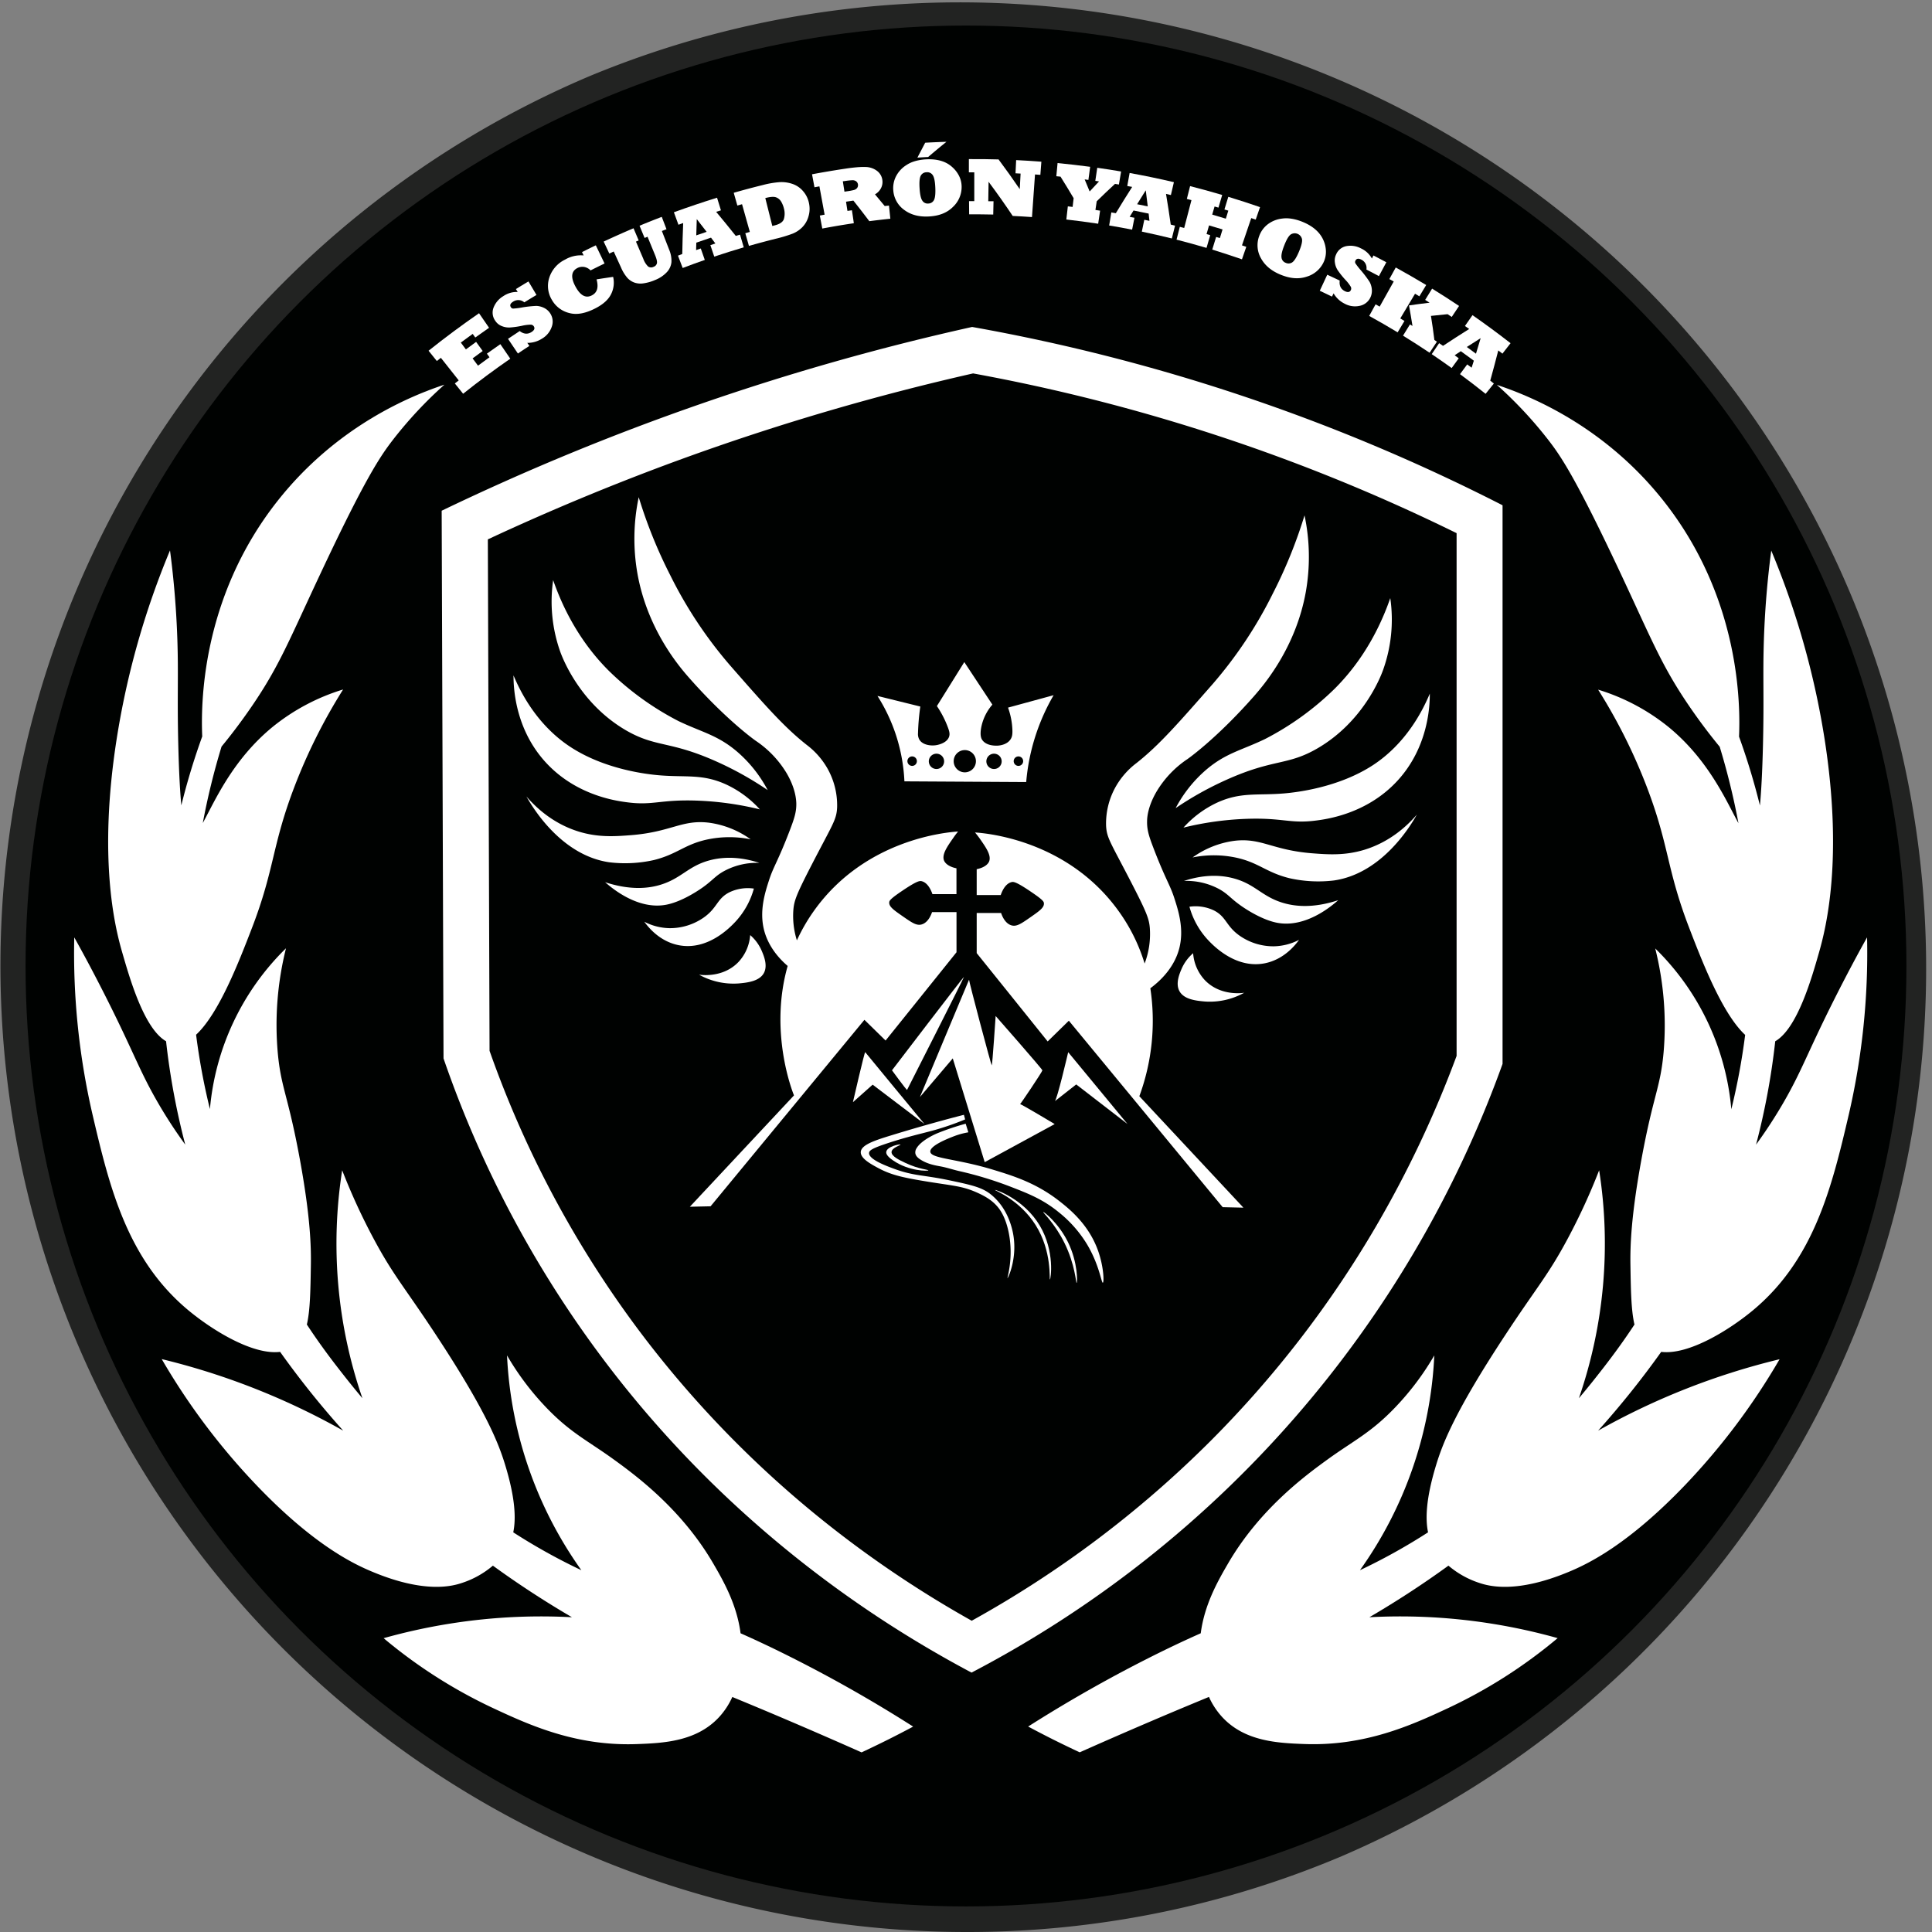 <svg xmlns="http://www.w3.org/2000/svg" viewBox="0 0 992.13 992.13"><rect x="0" y="0" width="992.13" height="992.13" fill="#808080" stroke="none"/><defs><style>.cls-1{fill:#222322;}.cls-2{fill:#000201;}.cls-3{fill:#fff;}</style></defs><g id="Capa_2" data-name="Capa 2"><g id="Capa_1-2" data-name="Capa 1"><path class="cls-1" d="M496.06,992.13A496.19,496.19,0,0,1,303,39,496.19,496.19,0,0,1,689.16,953.14,493,493,0,0,1,496.06,992.13Z"/><circle class="cls-2" cx="496.06" cy="496.06" r="482.94"/><path class="cls-3" d="M641.08,204.34A974.18,974.18,0,0,0,499.21,167.9a1257.36,1257.36,0,0,0-272.4,94.37q.48,140.63.95,281.25a561.34,561.34,0,0,0,86.07,159.79c64.76,84,139.27,131.3,185.08,155.61A570.68,570.68,0,0,0,771.6,546.33V259.47A971.36,971.36,0,0,0,641.08,204.34ZM748,542.24a558.36,558.36,0,0,1-41.25,87.29,545.25,545.25,0,0,1-85.29,110.63A550.37,550.37,0,0,1,499,832.29a558.54,558.54,0,0,1-70.83-47.09,542.63,542.63,0,0,1-95.52-96,537.31,537.31,0,0,1-81.25-149.58l-.88-262.64c33.94-15.82,68.88-30.22,104-42.86a1239.51,1239.51,0,0,1,145.19-42.36A949.43,949.43,0,0,1,748,273.79Z"/><path class="cls-3" d="M409.35,852.6c-10.88-5.54-20.44-10.06-29.05-13.87-1.91-14.69-8.66-26.63-14-35.79-16.18-27.83-39.52-45.07-51.07-53.43-13.56-9.82-22.33-13.7-35-27a140.78,140.78,0,0,1-19.86-26.48,206.35,206.35,0,0,0,38.17,110.3l-2.23-1.06a307,307,0,0,1-32.74-18.38c1.39-6.7,1.19-17.12-4.15-34.59-3.26-10.67-9.35-27-35.46-66.68-16.54-25.13-21.93-30.52-32.16-49.65a320.1,320.1,0,0,1-16.08-35,243.16,243.16,0,0,0,10.39,117.06c-5.28-6.26-9.52-11.69-12.75-15.85-5.73-7.38-11-14.72-15.78-22,1.69-7.23,1.85-17.29,2.06-30.55.15-9.48-.24-24.78-5.67-54.38-6.06-33-9.69-36.48-11.35-54.86a162,162,0,0,1,4.25-53.43,131.58,131.58,0,0,0-39.07,82.59,336.34,336.34,0,0,1-7.1-38.2c11.74-10.86,22.1-37.73,28.68-54.8,11.72-30.43,10.2-42.11,21.75-72.35a284.08,284.08,0,0,1,25.06-50.13,106.92,106.92,0,0,0-36.41,19.39c-20.59,17-29.63,38.28-35.64,49.18a364.35,364.35,0,0,1,9.63-39.25c3.82-4.64,9.42-11.75,15.61-20.81,14.08-20.62,18.95-33.46,35-67.62,23.29-49.63,31-60.79,37.36-69.05a212.64,212.64,0,0,1,26.48-28.37c-16.13,5.34-54.72,20.54-85.59,59.58-39.86,50.41-39.41,105.87-38.78,121.07a349.37,349.37,0,0,0-10.73,35.37c-.66-6.94-1.22-16.87-1.57-31.12-.6-24.8.14-35.51-.47-53.91-.64-19.29-2.35-35.12-3.78-45.87A420.09,420.09,0,0,0,59.88,379.7c-9.48,60.88-1,96,2.84,109.24s11.18,39.23,22.56,45.77a370.56,370.56,0,0,0,9.85,53.08,243.94,243.94,0,0,1-14.44-22.24c-8.78-15.29-11.81-24.42-24.12-49.18-7.47-15-14-27.09-18.44-35a367.73,367.73,0,0,0,9.45,91.27c8.7,37.25,17.85,74.21,49.19,100.26,11.88,9.87,32.82,23.06,47.08,21.32a458.92,458.92,0,0,0,32.4,40.46,364.2,364.2,0,0,0-38.34-18.75,363.73,363.73,0,0,0-54.86-18,343.2,343.2,0,0,0,48.24,64.31C160.59,793,181.17,803,191.35,807.2c26.66,11.11,40.72,7.41,45.87,5.68A47,47,0,0,0,253.11,804c12.53,9.1,26.06,18,40.6,26.49-8.92-.47-18.47-.58-28.59-.15A300,300,0,0,0,197,841.25a256.9,256.9,0,0,0,56.28,35.94c18.73,8.75,42.61,19.58,73.77,18.44,13.82-.5,30.54-1.35,42.09-13.71a38.42,38.42,0,0,0,6.92-10.48c6.68,2.77,16,6.6,29.49,12.37,15.67,6.69,28.44,12.32,36.89,16.08q6.72-3.14,13.71-6.62,6.58-3.3,12.77-6.62C455.58,878.14,435.18,865.75,409.35,852.6Z"/><path class="cls-3" d="M587.56,852.6c10.88-5.54,20.44-10.06,29.05-13.87,1.91-14.69,8.66-26.63,14-35.79,16.17-27.83,39.52-45.07,51.07-53.43,13.56-9.82,22.33-13.7,35-27a140.91,140.91,0,0,0,19.87-26.48,206.26,206.26,0,0,1-38.18,110.3l2.23-1.06a306,306,0,0,0,32.74-18.38c-1.39-6.7-1.19-17.12,4.15-34.59,3.26-10.67,9.35-27,35.47-66.68,16.53-25.13,21.93-30.52,32.16-49.65a320.1,320.1,0,0,0,16.08-35,243,243,0,0,1-10.4,117.06c5.28-6.26,9.53-11.69,12.76-15.85,5.72-7.38,11-14.72,15.78-22-1.69-7.23-1.86-17.29-2.07-30.55-.15-9.48.25-24.78,5.68-54.38,6.05-33,9.69-36.48,11.35-54.86A162.27,162.27,0,0,0,850,487.05a131.53,131.53,0,0,1,39.08,82.59,338.56,338.56,0,0,0,7.1-38.2c-11.75-10.86-22.1-37.73-28.68-54.8-11.73-30.43-10.21-42.11-21.75-72.35a284,284,0,0,0-25.07-50.13,107,107,0,0,1,36.42,19.39c20.58,17,29.62,38.28,35.64,49.18a366.75,366.75,0,0,0-9.63-39.25c-3.82-4.64-9.42-11.75-15.61-20.81-14.08-20.62-19-33.46-35-67.62-23.29-49.63-30.95-60.79-37.35-69.05a212.59,212.59,0,0,0-26.49-28.37c16.13,5.34,54.73,20.54,85.6,59.58,39.86,50.41,39.4,105.87,38.78,121.07a349.37,349.37,0,0,1,10.73,35.37c.65-6.94,1.22-16.87,1.56-31.12.6-24.8-.13-35.51.47-53.91.64-19.29,2.36-35.12,3.79-45.87A420.09,420.09,0,0,1,937,379.7c9.47,60.88.94,96-2.84,109.24S923,528.17,911.63,534.71a367.81,367.81,0,0,1-9.85,53.08,244.32,244.32,0,0,0,14.45-22.24c8.78-15.29,11.8-24.42,24.12-49.18,7.47-15,14-27.09,18.44-35a367.65,367.65,0,0,1-9.46,91.27c-8.7,37.25-17.84,74.21-49.18,100.26-11.88,9.87-32.83,23.06-47.08,21.32a462.65,462.65,0,0,1-32.4,40.46A363.42,363.42,0,0,1,913.86,698a343.22,343.22,0,0,1-48.23,64.31C836.32,793,815.74,803,805.57,807.2c-26.67,11.11-40.72,7.41-45.87,5.68A47,47,0,0,1,743.81,804c-12.54,9.1-26.06,18-40.6,26.49,8.91-.47,18.46-.58,28.59-.15a299.92,299.92,0,0,1,68.09,10.88,256.64,256.64,0,0,1-56.27,35.94c-18.73,8.75-42.62,19.58-73.77,18.44-13.83-.5-30.54-1.35-42.09-13.71a38.47,38.47,0,0,1-6.93-10.48c-6.67,2.77-16,6.6-29.49,12.37-15.66,6.69-28.43,12.32-36.88,16.08q-6.74-3.14-13.72-6.62-6.57-3.3-12.76-6.62C541.33,878.14,561.74,865.75,587.56,852.6Z"/><path class="cls-3" d="M321.39,375c15.53,9,22.35,5.22,46.58,16.08a169.8,169.8,0,0,1,26.25,14.66,67.31,67.31,0,0,0-15.84-19.87c-10.05-8.5-18-9.84-30-15.6a147.62,147.62,0,0,1-35.7-25.77c-7.9-7.87-20.28-22.57-28.62-46.59A76.94,76.94,0,0,0,287.82,335C289,338.16,297.83,361.25,321.39,375Z"/><path class="cls-3" d="M322.81,412.09c12.74,1.55,16.61-1.62,35.23-.95a159.32,159.32,0,0,1,32.16,4.5,53.94,53.94,0,0,0-17.26-12.77c-12.16-5.58-20.68-3.59-34.29-4.73-6.14-.51-28-2.9-45.87-14.66-6.68-4.4-19.9-14.77-29.08-36.65,0,6,.63,27.51,16.79,44.93C296.37,408.88,317.39,411.43,322.81,412.09Z"/><path class="cls-3" d="M335.82,441.65c11.74-2.93,15.5-7.82,26.72-10.41a55,55,0,0,1,22.93-.23,47.54,47.54,0,0,0-21.28-8.52c-14.06-1.74-19.46,4.77-40.2,6.39-8.24.64-16.89,1.24-26.95-1.89-13.33-4.15-22.09-12.63-26.72-18,2.66,4.75,17.4,30.17,42.56,33.81A67.58,67.58,0,0,0,335.82,441.65Z"/><path class="cls-3" d="M342.2,464.58c8.71-1.69,18.12-8.46,19.15-9.22,4.81-3.51,6.06-5.59,10.41-8a35.36,35.36,0,0,1,18.2-4.25c-6.51-2.13-15.94-4-26-1.19-10.61,3-14,9-24.36,12.3-6.24,2-15.64,3.12-28.85-1.18C314.12,456,327.55,467.43,342.2,464.58Z"/><path class="cls-3" d="M377.43,473.57a40.88,40.88,0,0,0,9.7-17.26,21.9,21.9,0,0,0-12.53,1.89c-6.51,3.28-6.13,8-13.25,13a30.27,30.27,0,0,1-17.49,5.44,29.36,29.36,0,0,1-13-3.31c2,2.75,7.85,10.16,17.74,12.06C363.41,488.24,374.83,476.3,377.43,473.57Z"/><path class="cls-3" d="M385.24,480.19a22.65,22.65,0,0,1-5.92,13.71c-7.86,8.34-19.22,6.79-20.33,6.62a36.33,36.33,0,0,0,20.33,4.5c4.19-.38,10.68-1,13-5.44,2-3.88-.08-8.77-1.18-11.35A22.25,22.25,0,0,0,385.24,480.19Z"/><path class="cls-3" d="M473.2,474.75c-2.6.69-5-1-9.7-4.26-4.55-3.17-7-4.87-6.86-7.09.06-.88.52-1.79,6.62-5.91,7.69-5.2,9-5.17,9.94-5,3.41.77,5.11,5.13,5.63,6.68h12.34V445.9c-5.14-1.06-6.2-3.54-6.39-4-1.2-3.1,1.59-7.1,4.73-11.58A40.67,40.67,0,0,1,492,427c-5.68.37-47.66,3.8-73.94,40.63a92.25,92.25,0,0,0-8.84,15.27,41.81,41.81,0,0,1-1.8-15.75c.41-4.73,1.61-7.95,9.46-23.17,10.74-20.82,12.7-22.94,13-29.32a38.45,38.45,0,0,0-5-20.1,39.91,39.91,0,0,0-10.64-12.06c-11.49-9.06-21.12-20-39-40.43a220.16,220.16,0,0,1-31-46.58A245.32,245.32,0,0,1,328,255.32a103.39,103.39,0,0,0-.7,39c5.1,29,21.67,48.2,26.71,53.91,19.34,21.9,34.05,32.16,34.05,32.16A52.62,52.62,0,0,1,403.92,397c4.59,7.8,4.92,13.6,5,15.37.12,4.53-1,7.86-3.31,13.95-6.12,16-8.37,18.55-10.64,25.53-2.07,6.39-5.13,15.83-2.6,25.78,2,7.74,6.85,13.89,12.12,18.41-9.57,33.64,2.23,64,3.25,66.47Q381,591.09,354.26,619.69l10.64-.23,79-95.76,10.87,10.64L491.19,489v-20.6H478.63C478.27,469.47,476.73,473.81,473.2,474.75Z"/><path class="cls-3" d="M619.56,395.15A67.31,67.31,0,0,0,603.72,415,170.1,170.1,0,0,1,630,400.36c24.24-10.86,31.06-7.05,46.59-16.08,23.56-13.72,32.41-36.81,33.57-40a76.78,76.78,0,0,0,3.78-37.13c-8.33,24-20.71,38.72-28.61,46.58a147.5,147.5,0,0,1-35.7,25.78C637.59,385.31,629.61,386.65,619.56,395.15Z"/><path class="cls-3" d="M659.28,407.45c-13.6,1.14-22.12-.85-34.28,4.73A53.94,53.94,0,0,0,607.74,425a159.32,159.32,0,0,1,32.16-4.5c18.62-.67,22.49,2.5,35.23.95,5.42-.66,26.44-3.21,42.32-20.33,16.16-17.42,16.81-38.94,16.79-44.93-9.18,21.88-22.4,32.25-29.08,36.65C687.28,404.55,665.43,406.93,659.28,407.45Z"/><path class="cls-3" d="M700.9,436.3c-10.06,3.12-18.71,2.53-27,1.89-20.73-1.62-26.13-8.13-40.19-6.39a47.54,47.54,0,0,0-21.28,8.52,55,55,0,0,1,22.93.23c11.22,2.59,15,7.48,26.72,10.41a67.58,67.58,0,0,0,22.94,1.18c25.16-3.64,39.9-29.06,42.56-33.81C723,423.67,714.23,432.15,700.9,436.3Z"/><path class="cls-3" d="M658.34,463.49c-10.38-3.27-13.75-9.3-24.36-12.3-10.06-2.84-19.49-.94-26,1.19a35.39,35.39,0,0,1,18.21,4.25c4.35,2.45,5.6,4.53,10.41,8,1,.76,10.44,7.53,19.15,9.22,14.65,2.85,28.08-8.56,31.45-11.58C674,466.61,664.58,465.45,658.34,463.49Z"/><path class="cls-3" d="M636.59,480.51c-7.12-5-6.74-9.72-13.25-13a21.9,21.9,0,0,0-12.53-1.89,40.88,40.88,0,0,0,9.7,17.26c2.6,2.73,14,14.66,28.84,11.82,9.89-1.9,15.78-9.31,17.74-12.06a29.36,29.36,0,0,1-13,3.31A30.27,30.27,0,0,1,636.59,480.51Z"/><path class="cls-3" d="M618.61,503.21a22.68,22.68,0,0,1-5.91-13.71,22.25,22.25,0,0,0-5.91,8c-1.1,2.58-3.19,7.47-1.18,11.35,2.33,4.47,8.82,5.06,13,5.44a36.35,36.35,0,0,0,20.34-4.5C637.84,510,626.48,511.55,618.61,503.21Z"/><path class="cls-3" d="M590.73,507.5c6.26-4.63,12.57-11.52,14.88-20.6,2.53-9.95-.53-19.39-2.6-25.78-2.27-7-4.52-9.56-10.64-25.53-2.33-6.09-3.43-9.42-3.31-13.95,0-1.77.37-7.57,5-15.37a52.51,52.51,0,0,1,15.85-16.55s14.71-10.26,34-32.16c5-5.71,21.61-24.95,26.71-53.91a103.15,103.15,0,0,0-.71-39,245.14,245.14,0,0,1-16.31,40.2,219.9,219.9,0,0,1-31,46.58c-17.9,20.4-27.52,31.37-39,40.43A39.91,39.91,0,0,0,573,403.9a38.45,38.45,0,0,0-5,20.1c.31,6.38,2.27,8.5,13,29.32,7.85,15.22,9.05,18.44,9.46,23.17a42.82,42.82,0,0,1-2.67,18.31,91.63,91.63,0,0,0-13.17-26.68c-26.27-36.82-68.25-40.26-73.93-40.63.63.74,1.53,1.85,2.53,3.27,3.13,4.49,5.93,8.48,4.73,11.59-.19.48-1.26,2.95-6.39,4v13.29h12.34c.52-1.55,2.21-5.91,5.63-6.67.9-.21,2.25-.23,9.93,5,6.11,4.13,6.57,5,6.62,5.91.14,2.22-2.3,3.93-6.85,7.1-4.74,3.3-7.11,4.94-9.7,4.25-3.53-.94-5.08-5.28-5.44-6.38H501.56v20.6Q519.79,512.11,538,534.8l10.88-10.64,79,95.76,10.64.24-53.44-57.22A112.11,112.11,0,0,0,590.73,507.5Z"/><path class="cls-3" d="M438,566s6-26.17,6.31-25.69,30.42,36.88,30.42,36.88L448.13,557Z"/><path class="cls-3" d="M465.79,559.71c-.48-.15-7.73-10.08-7.73-10.08S495,501.23,495,501.71,465.79,559.71,465.79,559.71Z"/><path class="cls-3" d="M472.41,563.34s25.38-60.69,25.22-60.22,11.35,44,11.66,44,2-25.38,2-25.38,24,27.28,24,27.91S523.8,567.44,523.8,567s17.81,10.24,17.81,10.24l-35.94,19.55-16.4-53.28Z"/><path class="cls-3" d="M541.61,565.55c1.1-.16,6.93-25.23,6.93-25.23L579,577.21l-26.33-20.33Z"/><path class="cls-3" d="M495,572.48c-15.58,4-28.23,7.76-37.36,10.56-8.46,2.6-15.37,4.86-15.61,8.52-.21,3.31,5.15,6.2,8.83,8.19,6.29,3.4,11.92,4.78,22.86,6.62,15.62,2.63,19.95,2.48,27.9,6,5.56,2.46,8.5,4.77,10.72,7.41,1.21,1.44,4.06,5.21,5.67,13.24,2.62,13.08-.9,23.28-.63,23.33s5.66-11.19,2.53-24.43c-.68-2.85-3.05-12.27-11.35-18.76-4.45-3.47-9.86-4.67-20.5-6.93-14.07-3-18.51-2.2-28.84-6-4.08-1.5-13.23-4.87-12.93-8.2.12-1.32,1.7-2.42,10.25-5.2,9.62-3.14,16.65-4.68,22.07-6.15a141.14,141.14,0,0,0,17-5.83Z"/><path class="cls-3" d="M495.9,577.05a130.8,130.8,0,0,0-14.51,4.89s-8.11,3.28-10.72,7.73a3.88,3.88,0,0,0-.63,2.52c.21,1.55,1.58,2.6,2.68,3.31,3.73,2.38,7.74,3,10.25,3.47,3.41.62,6.7,1.79,10.09,2.52a188.58,188.58,0,0,1,25.38,7.72c9.58,3.7,17.14,6.63,25.38,13.4a62.66,62.66,0,0,1,14.5,16.55c6.19,10.42,7.3,19.71,8,19.55s.52-8-2.37-16.24c-4.8-13.69-14.87-21.72-20.17-25.85-11.71-9.1-23.23-12.72-33.74-15.92-19-5.79-32.1-5.67-32.31-9.3-.19-3.07,8.93-6.65,11.66-7.72a39.92,39.92,0,0,1,7.88-2.21Z"/><path class="cls-3" d="M462.44,587.77c-.16-.37-7,.9-7.33,3.79-.07.58,0,2,3.54,4.37,8.14,5.62,18,5.48,18.09,5.08s-4.79-.54-11.7-3.78c-3.29-1.54-7.34-3.48-7.21-5.67S462.57,588.08,462.44,587.77Z"/><path class="cls-3" d="M510.91,611.06c-.17.27,12.71,5,20.93,18.09,8.51,13.55,6.92,28,7.33,27.9s2.65-14.46-5.21-27.66C525.76,615.62,511.09,610.79,510.91,611.06Z"/><path class="cls-3" d="M535.74,622.41c-.29.25,5.9,5.77,10.87,15.85,5.57,11.27,5.88,20.64,6.27,20.57s.76-10.41-4.49-21.05C543.54,628,536,622.15,535.74,622.41Z"/><path class="cls-3" d="M517.65,363.38a37.65,37.65,0,0,1,2.24,11.47c.07,2.09-.08,3.38-.82,4.61-1.8,3-5.7,3.35-6.51,3.43-.41,0-6,.51-8.27-3.08-.34-.55-1.13-2.05-.47-5.91a25.11,25.11,0,0,1,5.79-12.06Q502.4,350.91,495.19,340l-14.07,22.58a51.59,51.59,0,0,1,5.67,11c.73,2,1.07,3.31.59,4.73-1.16,3.47-6.15,4.28-6.74,4.37-2.77.42-6.87-.14-8.51-2.84a5.81,5.81,0,0,1-.71-3.31,119.65,119.65,0,0,1,1.18-13.71l-22-5.44a88.9,88.9,0,0,1,9.23,19.27,89.82,89.82,0,0,1,4.61,24.59l62.54.36A106.57,106.57,0,0,1,541.06,357ZM468.42,393.3a2.43,2.43,0,1,1,2.42-2.42A2.42,2.42,0,0,1,468.42,393.3Zm12.48,1.6a3.93,3.93,0,1,1,3.93-3.93A3.93,3.93,0,0,1,480.9,394.9Zm14.55,1.71a5.71,5.71,0,1,1,5.71-5.7A5.7,5.7,0,0,1,495.45,396.61Zm15-1.71a3.93,3.93,0,1,1,3.93-3.93A3.92,3.92,0,0,1,510.46,394.9ZM523,393.3a2.43,2.43,0,1,1,2.42-2.42A2.42,2.42,0,0,1,523,393.3Z"/><path class="cls-3" d="M262.05,184.2q-12.36,8.53-24.23,18l-4.25-5.29,2-1.57-9.17-11.59-2.07,1.65-4.25-5.29Q232.74,170,246,160.85l5.14,7.47q-3.56,2.46-7.07,5l-1.33-1.86q-3.08,2.2-6.1,4.47l2.61,3.49c1.74-1.29,3.49-2.58,5.25-3.85l3.37,4.68q-2.59,1.88-5.18,3.8l2.78,3.73c1.95-1.46,3.92-2.9,5.89-4.32-.45-.61-.89-1.23-1.33-1.85q3.44-2.47,6.91-4.87Z"/><path class="cls-3" d="M271.85,177.64c-2,1.28-3.94,2.58-5.89,3.9q-2.54-3.76-5.08-7.54,3-2,6-4c2.07,1.6,4.08,1.77,6.07.51,1.43-.91,1.83-1.87,1.19-2.91a1.91,1.91,0,0,0-1.6-.88,21.38,21.38,0,0,0-4.47.57,45.56,45.56,0,0,1-6.33.89,9.66,9.66,0,0,1-4.08-.74,6.92,6.92,0,0,1-3.28-2.64,7.17,7.17,0,0,1-.94-6.8,11.83,11.83,0,0,1,5-5.91,12.33,12.33,0,0,1,7.41-2.16l-.92-1.49c2.14-1.32,4.29-2.63,6.45-3.91l4.12,6.94c-2.09,1.24-4.18,2.51-6.25,3.79a4.76,4.76,0,0,0-5.82-.3c-1.37.86-1.73,1.8-1.09,2.79a1.41,1.41,0,0,0,1.27.71,39.44,39.44,0,0,0,4.65-.6,58.67,58.67,0,0,1,7-.76,8.28,8.28,0,0,1,2.1.27,10.18,10.18,0,0,1,2.1.78,7.86,7.86,0,0,1,3.28,3.08,7.7,7.7,0,0,1,.56,6.69,11.25,11.25,0,0,1-5,6,13.69,13.69,0,0,1-7.52,2.16C271.18,176.61,271.51,177.13,271.85,177.64Z"/><path class="cls-3" d="M306.34,143.47q4.28-.69,8.52-1.29a13.11,13.11,0,0,1-1,8.77c-1.37,2.84-4,5.22-7.81,7.23-5.25,2.75-9.76,3.64-13.67,2.58a14.11,14.11,0,0,1-9-6.81,13.76,13.76,0,0,1-1.34-11.27,15.66,15.66,0,0,1,8.15-9.37,16,16,0,0,1,9.53-2.14c-.28-.57-.56-1.13-.85-1.7,2.36-1.19,4.72-2.35,7.1-3.49q2.24,4.67,4.49,9.33-3.62,1.74-7.2,3.55a5.93,5.93,0,0,0-3.27-1.77,5.56,5.56,0,0,0-3.54.58c-3.13,1.64-3.44,4.81-.94,9.46s5.31,6.17,8.42,4.55C306.69,150.26,307.48,147.55,306.34,143.47Z"/><path class="cls-3" d="M315.16,129.16l-2.26,1.05L310,124.06q7.62-3.57,15.33-6.84,1.33,3.12,2.65,6.25l-1.4.6q1.88,4.4,3.76,8.79a10.44,10.44,0,0,0,2.49,4,2.73,2.73,0,0,0,2.85.13,2.5,2.5,0,0,0,1.67-1.82c.17-.8-.14-2.18-.94-4.13q-1.95-4.74-3.89-9.47l-1.5.62q-1.31-3.14-2.6-6.27,5.67-2.36,11.41-4.55l2.43,6.34-2.37.91q1.86,4.78,3.73,9.58a14.59,14.59,0,0,1,1.18,6.45,8.81,8.81,0,0,1-2.39,5.14,16.49,16.49,0,0,1-6,4,22.84,22.84,0,0,1-5.78,1.68,9.72,9.72,0,0,1-4.76-.33,9.11,9.11,0,0,1-3.59-2.32,19.68,19.68,0,0,1-3.35-5.42Z"/><path class="cls-3" d="M361.93,133.48c-3.8,1.32-7.59,2.71-11.36,4.14q-1.2-3.17-2.42-6.34l2.21-.84q.13-7.93.47-15.91l-2.43.88L346.06,109q11-4,22.16-7.47c.67,2.16,1.34,4.33,2,6.49l-2.46.76q5.14,6.14,10.09,12.37l2.17-.65,1.92,6.52q-7.62,2.24-15.15,4.76l-2-5.9,2.57-.85c-.74-1-1.49-2-2.24-3q-3.78,1.26-7.55,2.58c0,1.27-.07,2.55-.1,3.82l2.39-.84Q360.92,130.54,361.93,133.48Zm-4.12-21c-.1,2.8-.19,5.59-.26,8.39,1.77-.62,3.55-1.23,5.32-1.82Q360.37,115.79,357.81,112.52Z"/><path class="cls-3" d="M398.24,122.63q-6.84,1.71-13.64,3.65c-.62-2.17-1.24-4.35-1.87-6.52l2.33-.66-4-14.23-2.41.68L376.79,99q7.47-2.15,15-4a47.64,47.64,0,0,1,8.55-1.46,17.24,17.24,0,0,1,6.67.93,12.37,12.37,0,0,1,5.49,3.81,12.91,12.91,0,0,1,1.85,2.83,13.88,13.88,0,0,1,1.11,3.35,13.61,13.61,0,0,1-.36,6.93,12.77,12.77,0,0,1-3.21,5.4A14.74,14.74,0,0,1,407,120,72.69,72.69,0,0,1,398.24,122.63ZM393,101.71l3.6,14.33,1.09-.27c2.73-.67,4.34-1.75,4.85-3.28a9.85,9.85,0,0,0,.05-5.33,12.87,12.87,0,0,0-1.37-3.49,5.12,5.12,0,0,0-2.6-2.3c-1.07-.43-2.8-.36-5.17.23Z"/><path class="cls-3" d="M438.46,114.63q-8.11,1.2-16.2,2.73L421,110.69l2.46-.46L420.79,95.7l-2.54.47L417,89.5q8.63-1.62,17.29-2.91c1.56-.24,3-.42,4.34-.56s2.49-.22,3.45-.26a25.7,25.7,0,0,1,2.66,0,9.88,9.88,0,0,1,5.76,2.08,7,7,0,0,1,2.64,4.84,6.83,6.83,0,0,1-.82,4.11,7.57,7.57,0,0,1-3,3c1.68,2,3.33,4,5,6l2.19-.23q.35,3.38.7,6.75c-3.61.38-7.21.79-10.8,1.26q-4-5.32-8.18-10.57c-1.26.19-2.52.37-3.77.57.24,1.58.48,3.15.73,4.73l2.29-.34Q438,111.27,438.46,114.63Zm-5.64-21.54c.28,1.78.55,3.56.83,5.34l1.34-.2a31,31,0,0,0,3.55-.67,3.11,3.11,0,0,0,1.59-1,2.51,2.51,0,0,0-.48-3.46,3.09,3.09,0,0,0-1.9-.55,31.62,31.62,0,0,0-3.82.41Z"/><path class="cls-3" d="M458.73,97.8a13.31,13.31,0,0,1,1.27-7,14.8,14.8,0,0,1,5.49-6.05,15.22,15.22,0,0,1,2.89-1.49,20.77,20.77,0,0,1,3.28-.94,26,26,0,0,1,3.78-.49c5.77-.31,10.3,1,13.51,3.93a14.93,14.93,0,0,1,3.61,4.69,12.6,12.6,0,0,1,1.26,5.42,14,14,0,0,1-4.48,10.41c-3,3-7.07,4.59-12.27,4.88-5,.28-9.19-.78-12.57-3.25A13.51,13.51,0,0,1,458.73,97.8Zm17.9-17.18c-1.84.1-3.68.2-5.52.32q2-3.82,4-7.65,5.46-.3,10.92-.47Q481.23,76.68,476.63,80.62Zm-4.4,16.1q.3,4.73,1.4,6.3a3.2,3.2,0,0,0,3.07,1.5,3.32,3.32,0,0,0,2.91-1.77c.6-1.11.84-3.27.69-6.48s-.57-5.21-1.29-6.3a3.34,3.34,0,0,0-3.2-1.51,3.39,3.39,0,0,0-3,1.79Q471.92,91.92,472.23,96.72Z"/><path class="cls-3" d="M510.05,110.17q-6.19-.14-12.37-.1c0-2.27,0-4.53-.05-6.79h2.69V88.49h-2.78c0-2.26,0-4.52,0-6.78q7.62-.06,15.24.16,5.64,7.56,10.89,15.27c.15-2.67.29-5.35.43-8L521.49,89l.33-6.78c4.32.21,8.64.47,12.95.81-.17,2.25-.35,4.51-.52,6.76l-2.75-.2q-.78,10.93-1.55,21.88c-3.29-.23-6.59-.43-9.9-.58q-5.92-8.86-12.39-17.54c-.05,3.32-.11,6.65-.16,10l2.7,0Z"/><path class="cls-3" d="M563.94,114.89q-8.16-1.24-16.35-2.17c.26-2.25.51-4.5.77-6.75l2.45.29c.18-1.49.36-3,.53-4.48-2.18-3.7-4.43-7.4-6.74-11.07l-2.15-.21.64-6.76q8.38.81,16.73,1.92l-.9,6.73L557,92.14q1.31,3.09,2.56,6.18c1.59-1.73,3.21-3.45,4.83-5.16l-1.92-.28,1-6.72q6.13.87,12.25,1.91l-1.14,6.69-2-.33q-4.79,4.42-9.39,8.93l-.66,4.46,2.4.36Q564.46,111.53,563.94,114.89Z"/><path class="cls-3" d="M581.37,117.93q-5.88-1.16-11.79-2.14.57-3.35,1.12-6.7l2.31.4q4.1-6.8,8.39-13.51l-2.52-.46q.6-3.34,1.21-6.69,11.42,2.07,22.74,4.72-.78,3.3-1.55,6.61l-2.5-.58q1.32,7.88,2.43,15.75l2.2.54c-.55,2.2-1.1,4.39-1.64,6.59q-7.68-1.9-15.41-3.52.63-3,1.27-6.09l2.64.56c-.14-1.24-.27-2.49-.41-3.73q-3.87-.83-7.76-1.58l-2,3.25,2.47.48Zm7-20.18q-2.25,3.56-4.44,7.12c1.82.36,3.65.73,5.47,1.11C589.08,103.24,588.74,100.49,588.38,97.75Z"/><path class="cls-3" d="M619.58,127.3q-7.67-2.26-15.4-4.23l1.68-6.58,2.25.58q1.86-7.16,3.73-14.3l-2.37-.61c.56-2.2,1.11-4.39,1.67-6.58q8.28,2.1,16.49,4.54l-1.92,6.5-2-.57c-.41,1.38-.81,2.77-1.21,4.15q3.51,1,7,2.1c.42-1.37.85-2.75,1.27-4.13l-2-.6,2-6.5q8.19,2.49,16.29,5.3l-2.22,6.41-2.29-.78q-2.39,7-4.76,14l2.21.76-2.22,6.41q-7.59-2.62-15.26-5c.66-2.16,1.32-4.33,2-6.49l1.92.58c.45-1.48.91-3,1.37-4.44-2.31-.71-4.61-1.4-6.93-2.07l-1.29,4.46,1.89.55Q620.55,124,619.58,127.3Z"/><path class="cls-3" d="M646.65,121.16a13.3,13.3,0,0,1,4.16-5.81,14.94,14.94,0,0,1,7.62-3.11,15.7,15.7,0,0,1,3.28-.1,21.32,21.32,0,0,1,3.42.56,25.81,25.81,0,0,1,3.68,1.2c5.44,2.2,9,5.39,10.77,9.39a15,15,0,0,1,1.32,5.82,12.57,12.57,0,0,1-1.15,5.45,13.91,13.91,0,0,1-8.58,7.47c-4.06,1.4-8.48,1.08-13.39-.91-4.74-1.91-8.1-4.66-10.16-8.35A13.48,13.48,0,0,1,646.65,121.16ZM659.5,126c-1.16,2.94-1.62,5-1.4,6.31a3.24,3.24,0,0,0,2.18,2.67,3.39,3.39,0,0,0,3.43-.33c1-.75,2.17-2.6,3.4-5.56s1.7-5,1.51-6.27a3.82,3.82,0,0,0-5.8-2.41C661.78,121.13,660.67,123,659.5,126Z"/><path class="cls-3" d="M684,152.31q-3.12-1.51-6.26-3l3.84-8.24c2.14,1,4.27,2,6.4,3-.32,2.59.55,4.39,2.62,5.43,1.5.75,2.53.59,3.08-.5a1.88,1.88,0,0,0-.07-1.82,20.51,20.51,0,0,0-2.74-3.51,43.09,43.09,0,0,1-3.94-4.93,9.38,9.38,0,0,1-1.42-3.85,7,7,0,0,1,.59-4.16,7.2,7.2,0,0,1,5.29-4.34,11.44,11.44,0,0,1,7.51,1.17,12.11,12.11,0,0,1,5.6,5.2l.8-1.56c2.22,1.14,4.42,2.3,6.62,3.48l-3.81,7.11q-3.2-1.71-6.42-3.37a4.73,4.73,0,0,0-2.69-5.12c-1.43-.71-2.41-.54-2.93.52a1.44,1.44,0,0,0,0,1.46A39.73,39.73,0,0,0,699,139a57.94,57.94,0,0,1,4.23,5.61,8.14,8.14,0,0,1,.84,1.94,9.44,9.44,0,0,1,.41,2.19,8,8,0,0,1-.94,4.4,7.74,7.74,0,0,1-5.43,3.94,11.07,11.07,0,0,1-7.64-1.15,13.35,13.35,0,0,1-5.64-5.29Z"/><path class="cls-3" d="M717.72,170.67q-7.23-4.38-14.6-8.44c1.09-2,2.19-4,3.28-5.95l2.1,1.17,7.21-12.9-2.24-1.24,3.28-5.95q7.89,4.35,15.64,9l-3.51,5.81-2.22-1.34-7.58,12.69,2.15,1.29Zm16.41,10.47q-6.76-4.53-13.64-8.77l3.56-5.78c.44.26.87.53,1.3.8q-.83-5.26-1.79-10.55,5.25-.76,10.57-1.39L731.86,154q1.77-2.89,3.56-5.78,7,4.31,13.85,8.89l-3.77,5.65-2.13-1.42c-2.87.26-5.71.55-8.54.88q1,6.19,1.76,12.36c.44.29.88.58,1.31.88Z"/><path class="cls-3" d="M745.47,189q-5.09-3.66-10.24-7.14c1.27-1.87,2.53-3.75,3.8-5.63l2,1.37q6.65-4.41,13.44-8.66l-2.19-1.53q2-2.77,3.88-5.57,9.92,6.9,19.55,14.4l-4.17,5.36c-.71-.56-1.42-1.1-2.13-1.65q-2,7.8-4.13,15.52l1.86,1.48-4.25,5.29q-6.49-5.19-13.14-10.11,1.86-2.49,3.7-5l2.26,1.68c.38-1.19.77-2.39,1.15-3.59q-3.33-2.48-6.69-4.88L747,182.44,749.1,184Zm14.88-15.35c-2.39,1.5-4.76,3-7.11,4.54,1.57,1.14,3.15,2.29,4.71,3.44C758.77,179,759.56,176.34,760.35,173.67Z"/></g></g></svg>